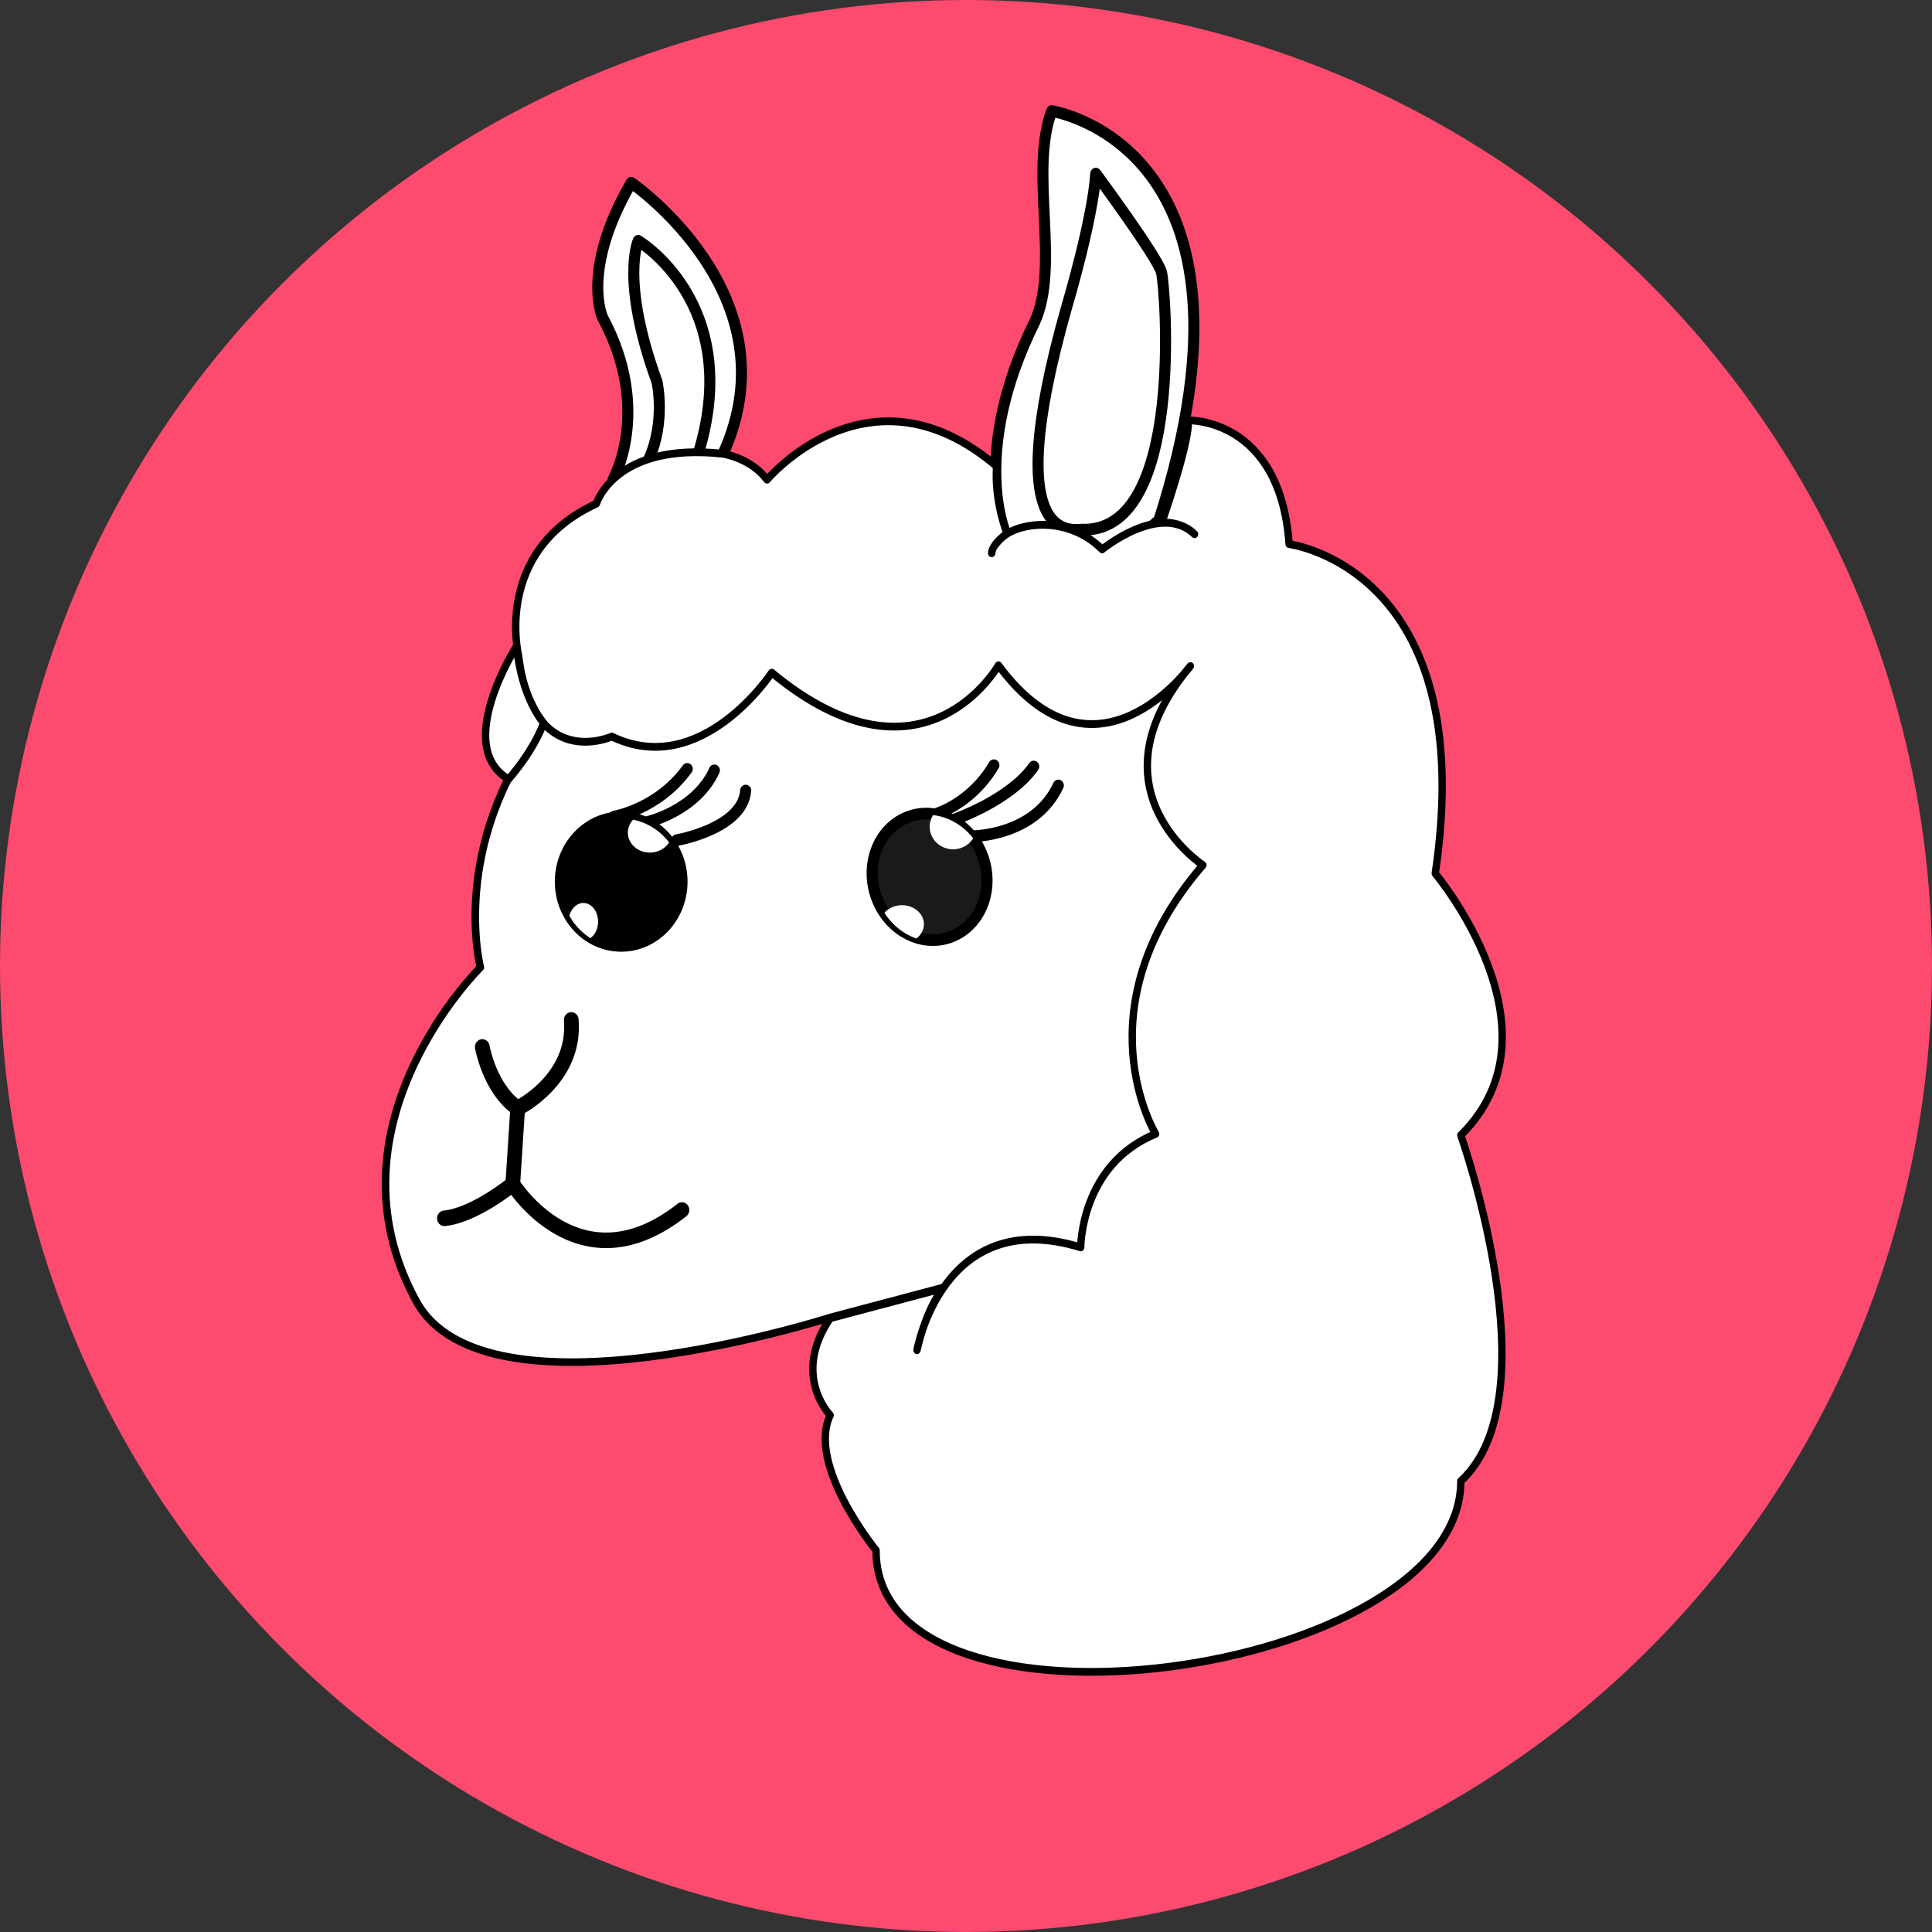 <?xml version="1.0" encoding="UTF-8" standalone="no"?>
<svg
   xmlns:dc="http://purl.org/dc/elements/1.1/"
   xmlns:cc="http://creativecommons.org/ns#"
   xmlns:rdf="http://www.w3.org/1999/02/22-rdf-syntax-ns#"
   xmlns:svg="http://www.w3.org/2000/svg"
   xmlns="http://www.w3.org/2000/svg"
   xmlns:sodipodi="http://sodipodi.sourceforge.net/DTD/sodipodi-0.dtd"
   xmlns:inkscape="http://www.inkscape.org/namespaces/inkscape"
   sodipodi:docname="app_icon.svg"
   inkscape:version="1.0 (4035a4fb49, 2020-05-01)"
   id="svg8"
   version="1.1"
   viewBox="0 0 135.467 135.467"
   height="512"
   width="512">
  <rect x="0" y="0" width="135.467" height="135.467" fill="#333333" stroke="none"/>
  <defs
     id="defs2" />
  <sodipodi:namedview
     inkscape:snap-others="false"
     inkscape:snap-text-baseline="true"
     inkscape:snap-center="true"
     inkscape:snap-object-midpoints="true"
     inkscape:snap-midpoints="true"
     inkscape:snap-smooth-nodes="true"
     inkscape:snap-intersection-paths="true"
     inkscape:object-paths="true"
     inkscape:snap-bbox-midpoints="true"
     inkscape:snap-bbox-edge-midpoints="true"
     inkscape:bbox-nodes="true"
     inkscape:bbox-paths="true"
     inkscape:snap-bbox="true"
     units="px"
     inkscape:window-maximized="1"
     inkscape:window-y="-8"
     inkscape:window-x="1912"
     inkscape:window-height="1027"
     inkscape:window-width="1920"
     showgrid="false"
     inkscape:document-rotation="0"
     inkscape:current-layer="layer3"
     inkscape:document-units="mm"
     inkscape:cy="235.754"
     inkscape:cx="219.18385"
     inkscape:zoom="0.70000001"
     inkscape:pageshadow="2"
     inkscape:pageopacity="0.0"
     borderopacity="1.0"
     bordercolor="#666666"
     pagecolor="#ffffff"
     id="base" />
  <g
     sodipodi:insensitive="true"
     inkscape:label="Background"
     id="layer1"
     inkscape:groupmode="layer">
    <circle
       r="67.733"
       cy="67.733"
       cx="67.733"
       id="path864"
       style="fill:#fd4a6f;fill-opacity:1;stroke:none;stroke-width:11.438" />
  </g>
  <g
     inkscape:label="Lama_Head"
     id="layer6"
     inkscape:groupmode="layer">
    <g
       style="display:inline"
       inkscape:label="Ears"
       id="layer2"
       inkscape:groupmode="layer">
      <g
         transform="matrix(0.516,0,0,0.545,17.543,3.855)"
         style="stroke-width:1.5;stroke-linecap:round;stroke-linejoin:round;stroke-miterlimit:4;stroke-dasharray:none"
         id="g862">
        <path
           style="fill:#ffffff;stroke:#000000;stroke-width:1.5;stroke-linecap:round;stroke-linejoin:round;stroke-miterlimit:4;stroke-dasharray:none;stroke-opacity:1"
           d="m 49.323,54.585 c 0,0 5.318,-8.882 -1.415,-20.775 0,0 -3.074,-6.08 3.875,-17.373 0,0 22.3,14.462 12.472,34.873 l -4.536,11.528 z"
           id="path847"
           sodipodi:nodetypes="cccccc" />
        <path
           style="fill:#ffffff;stroke:#000000;stroke-width:1.5;stroke-linecap:round;stroke-linejoin:round;stroke-miterlimit:4;stroke-dasharray:none;stroke-opacity:1"
           d="m 54.145,52.066 c 2.362,-4.914 1.134,-10.016 1.134,-10.016 -5.008,-13.04 -2.551,-18.143 -2.551,-18.143 0,0 14.171,7.919 8.312,26.912 l -3.115,6.16 z"
           id="path849"
           sodipodi:nodetypes="cccccc" />
      </g>
      <g
         transform="matrix(0.516,0,0,0.545,17.543,3.855)"
         style="stroke-width:1.5;stroke-linecap:round;stroke-linejoin:round;stroke-miterlimit:4;stroke-dasharray:none"
         id="g866">
        <path
           style="fill:#ffffff;stroke:#000000;stroke-width:1.5;stroke-linecap:round;stroke-linejoin:round;stroke-miterlimit:4;stroke-dasharray:none;stroke-opacity:1"
           d="M 123.479,59.868 C 139.782,11.626 108.912,7.216 108.912,7.216 c -3.074,7.884 1.203,19.912 -2.339,27.195 -8.746,16.74 -3.942,27.061 -3.942,27.061 l 10.29,7.083 z"
           id="path851"
           sodipodi:nodetypes="cccccc" />
        <path
           style="fill:#ffffff;stroke:#000000;stroke-width:1.5;stroke-linecap:round;stroke-linejoin:round;stroke-miterlimit:4;stroke-dasharray:none;stroke-opacity:1"
           d="m 114.905,15.261 c 0,0 8.409,10.766 8.93,12.709 0.521,1.944 3.178,33.101 -10.512,33.101 -0.849,-0.227 -12.05,3.435 -2.295,-28.904 0,0 3.455,-11 3.877,-16.906 z"
           id="path853"
           sodipodi:nodetypes="czccc" />
      </g>
    </g>
    <g
       inkscape:label="Head"
       id="layer4"
       inkscape:groupmode="layer">
      <path
         sodipodi:nodetypes="ccccccc"
         id="path881"
         d="m 58.217,92.377 c 0,0 -24.164,7.752 -29.027,-1.136 -6.752,-12.342 4.493,-23.408 4.493,-23.408 0,0 -2.221,-8.572 4.442,-17.169 0,0 8.388,-18.09 45.356,-3.989 0,0 15.448,47.572 -17.344,43.601 z"
         style="fill:#ffffff;stroke:#000000;stroke-width:0.53;stroke-linecap:round;stroke-linejoin:round;stroke-miterlimit:4;stroke-dasharray:none;stroke-opacity:1" />
    </g>
    <g
       inkscape:label="Wool"
       id="layer3"
       inkscape:groupmode="layer">
      <g
         transform="matrix(0.516,0,0,0.545,17.543,3.855)"
         style="fill:#ffffff;stroke:#000000;stroke-width:1;stroke-linecap:round;stroke-linejoin:round;stroke-miterlimit:4;stroke-dasharray:none"
         id="g876">
        <path
           style="display:inline;fill:#ffffff;stroke:#000000;stroke-width:1;stroke-linecap:round;stroke-linejoin:round;stroke-miterlimit:4;stroke-dasharray:none;stroke-opacity:1"
           d="m 64.256,51.31 c 0,0 3.756,0.52 5.977,3.331 0,0 13.89,-15.687 31.196,-1.722 0,0 -0.434,3.942 1.403,8.619 0,0 -2.138,1.554 -2.071,2.572 0.134,-1.386 2.126,-2.539 2.126,-2.539 2.985,-1.723 8.916,-1.771 12.875,2.038 0,0 7.932,-6.158 12.562,-1.953 0,0 -1.37,-1.559 -4.441,-1.512 0,0 3.827,-10.347 3.591,-13.135 0,0 12.473,-0.378 13.702,15.922 0,0 26.003,3.083 19.856,42.371 0,0 17.907,20.179 3.474,33.676 0,0 12.562,33.542 0,44.5 0,25.284 -79.46,35.484 -79.46,8.909 0,0 -9.449,-10.961 -6.237,-17.387 0,0 -5.292,-5.103 0,-12.473 l 15.343,-3.858 c 0,0 -2.18,2.3 -3.547,7.971 0,0 3.475,-18.709 22.25,-13.23 0,0 -0.029,-10.632 10.177,-14.601 0,0 -10.394,-16.158 6.426,-34.585 0,0 -15.781,-9.733 -1.701,-25.608 0,0 -12.851,16.867 -26.08,-0.094 0,0 -10.205,17.103 -30.805,0.945 0,0 -9.544,13.796 -21.734,8.221 0,0 -10.772,4.63 -12.662,-10.394 0,0 -3.534,-13.419 10.565,-19.566 0,0 2.494,-7.962 17.217,-6.42 z"
           id="path868"
           sodipodi:nodetypes="ccccccccccccccccccccccccccccc" />
        <path
           style="fill:#ffffff;stroke:#000000;stroke-width:1;stroke-linecap:round;stroke-linejoin:round;stroke-miterlimit:4;stroke-dasharray:none;stroke-opacity:1"
           d="m 36.191,76.068 c 0,0 -8.693,12.851 -1.087,17.103 0,0 3.307,-3.449 4.772,-7.229 0,0 -2.977,-3.071 -3.685,-9.875 z"
           id="path872" />
      </g>
    </g>
    <g
       inkscape:label="Eys Mouth"
       id="layer5"
       inkscape:groupmode="layer">
      <g
         transform="matrix(0.516,0,0,0.545,17.543,3.855)"
         style="stroke-linecap:round;stroke-linejoin:round"
         id="g975">
        <g
           id="g914"
           style="stroke:#000000;stroke-linecap:round;stroke-linejoin:round">
          <path
             id="path894"
             d="m 49.44,97.989 c 0,0 5.981,-0.944 9.95,-6.141"
             style="fill:none;stroke:#000000;stroke-width:1.5;stroke-linecap:round;stroke-linejoin:round;stroke-miterlimit:4;stroke-dasharray:none;stroke-opacity:1"
             sodipodi:nodetypes="cc" />
          <path
             id="path896"
             d="m 53.909,98.699 c 0,0 6.662,-1.417 9.166,-6.662"
             style="fill:none;stroke:#000000;stroke-width:1.5;stroke-linecap:round;stroke-linejoin:round;stroke-miterlimit:4;stroke-dasharray:none;stroke-opacity:1"
             sodipodi:nodetypes="cc" />
          <path
             id="path898"
             d="m 57.972,101.014 c 0,0 8.977,-1.465 9.355,-6.378"
             style="fill:none;stroke:#000000;stroke-width:1.5;stroke-linecap:round;stroke-linejoin:round;stroke-miterlimit:4;stroke-dasharray:none;stroke-opacity:1" />
        </g>
        <g
           id="g909"
           style="stroke:#000000;stroke-linecap:round;stroke-linejoin:round">
          <path
             id="path900"
             d="m 93.36,97.584 c 0,0 4.661,-1.334 7.701,-6.212"
             style="fill:none;stroke:#000000;stroke-width:1.5;stroke-linecap:round;stroke-linejoin:round;stroke-miterlimit:4;stroke-dasharray:none;stroke-opacity:1"
             sodipodi:nodetypes="cc" />
          <path
             id="path902"
             d="m 95.619,98.38 c 0,0 7.614,-2.463 10.854,-6.84"
             style="fill:none;stroke:#000000;stroke-width:1.5;stroke-linecap:round;stroke-linejoin:round;stroke-miterlimit:4;stroke-dasharray:none;stroke-opacity:1"
             sodipodi:nodetypes="cc" />
          <path
             id="path904"
             d="m 97.998,100.515 c 0,0 8.576,0.078 11.817,-6.537"
             style="fill:none;stroke:#000000;stroke-width:1.5;stroke-linecap:round;stroke-linejoin:round;stroke-miterlimit:4;stroke-dasharray:none;stroke-opacity:1"
             sodipodi:nodetypes="cc" />
        </g>
        <g
           style="stroke-linecap:round;stroke-linejoin:round"
           id="g952">
          <ellipse
             transform="rotate(-27.177)"
             ry="8.252"
             rx="7.685"
             cy="136.232"
             cx="33.833"
             id="path890"
             style="fill:#1a1a1a;stroke:#000000;stroke-width:1.5;stroke-linecap:round;stroke-linejoin:round;stroke-miterlimit:4;stroke-dasharray:none;paint-order:stroke fill markers" />
          <path
             transform="scale(0.265)"
             d="m 350.178,369.043 a 11.996,10.922 0 0 0 -1.738,5.66 11.996,10.922 0 0 0 11.996,10.922 11.996,10.922 0 0 0 10.309,-5.34 31.19,29.047 62.823 0 0 -20.566,-11.242 z"
             style="fill:#ffffff;stroke:none;stroke-width:6.08;stroke-linecap:round;stroke-linejoin:round;stroke-miterlimit:4;stroke-dasharray:none;paint-order:stroke fill markers"
             id="path916" />
          <path
             transform="scale(0.265)"
             d="m 334.234,412.773 a 11.238,9.218 0 0 0 -9.016,3.717 31.19,29.047 62.823 0 0 16.391,12.455 11.238,9.218 0 0 0 3.863,-6.953 11.238,9.218 0 0 0 -11.238,-9.219 z"
             style="fill:#ffffff;stroke:none;stroke-width:5.669;stroke-linecap:round;stroke-linejoin:round;stroke-miterlimit:4;stroke-dasharray:none;paint-order:stroke fill markers"
             id="path918" />
        </g>
        <g
           style="stroke-linecap:round;stroke-linejoin:round"
           id="g957">
          <circle
             r="8.268"
             cy="106.353"
             cx="50.413"
             id="path892"
             style="fill:#000000;stroke:#000000;stroke-width:1.5;stroke-linecap:round;stroke-linejoin:round;stroke-miterlimit:4;stroke-dasharray:none;paint-order:stroke fill markers" />
          <path
             transform="scale(0.265)"
             d="m 196.359,371.264 a 11.295,9.688 0 0 0 -2.699,6.281 11.295,9.688 0 0 0 11.295,9.688 11.295,9.688 0 0 0 9.852,-4.951 31.25,31.25 0 0 0 -18.447,-11.018 z"
             style="fill:#ffffff;stroke:none;stroke-width:6.11;stroke-linecap:round;stroke-linejoin:round;stroke-miterlimit:4;stroke-dasharray:none;paint-order:stroke fill markers"
             id="path930" />
          <path
             transform="scale(0.265)"
             d="m 170.848,411.697 a 7.545,9.062 0 0 0 -7.17,6.242 31.25,31.25 0 0 0 10.746,10.801 7.545,9.062 0 0 0 3.969,-7.98 7.545,9.062 0 0 0 -7.545,-9.062 z"
             style="fill:#ffffff;stroke:none;stroke-width:5.708;stroke-linecap:round;stroke-linejoin:round;stroke-miterlimit:4;stroke-dasharray:none;paint-order:stroke fill markers"
             id="path932" />
        </g>
      </g>
      <g
         transform="matrix(0.516,0,0,0.545,17.543,3.855)"
         style="stroke:#000000;stroke-linecap:round;stroke-linejoin:round"
         id="g947">
        <path
           style="fill:none;stroke:#000000;stroke-width:2;stroke-linecap:round;stroke-linejoin:round;stroke-miterlimit:4;stroke-dasharray:none;stroke-opacity:1"
           d="m 31.538,127.621 c 0,0 1.002,5.412 4.811,7.884 0,0 7.951,-3.675 7.283,-11.359"
           id="path883" />
        <path
           style="fill:none;stroke:#000000;stroke-width:2;stroke-linecap:round;stroke-linejoin:round;stroke-miterlimit:4;stroke-dasharray:none;stroke-opacity:1"
           d="m 36.349,135.506 -0.668,9.755 c 0,0 9.02,13.764 22.985,3.341"
           id="path885" />
        <path
           style="fill:none;stroke:#000000;stroke-width:2;stroke-linecap:round;stroke-linejoin:round;stroke-miterlimit:4;stroke-dasharray:none;stroke-opacity:1"
           d="m 35.68,145.261 c 0,0 -5.145,4.009 -9.288,4.41"
           id="path887" />
      </g>
    </g>
  </g>
</svg>
